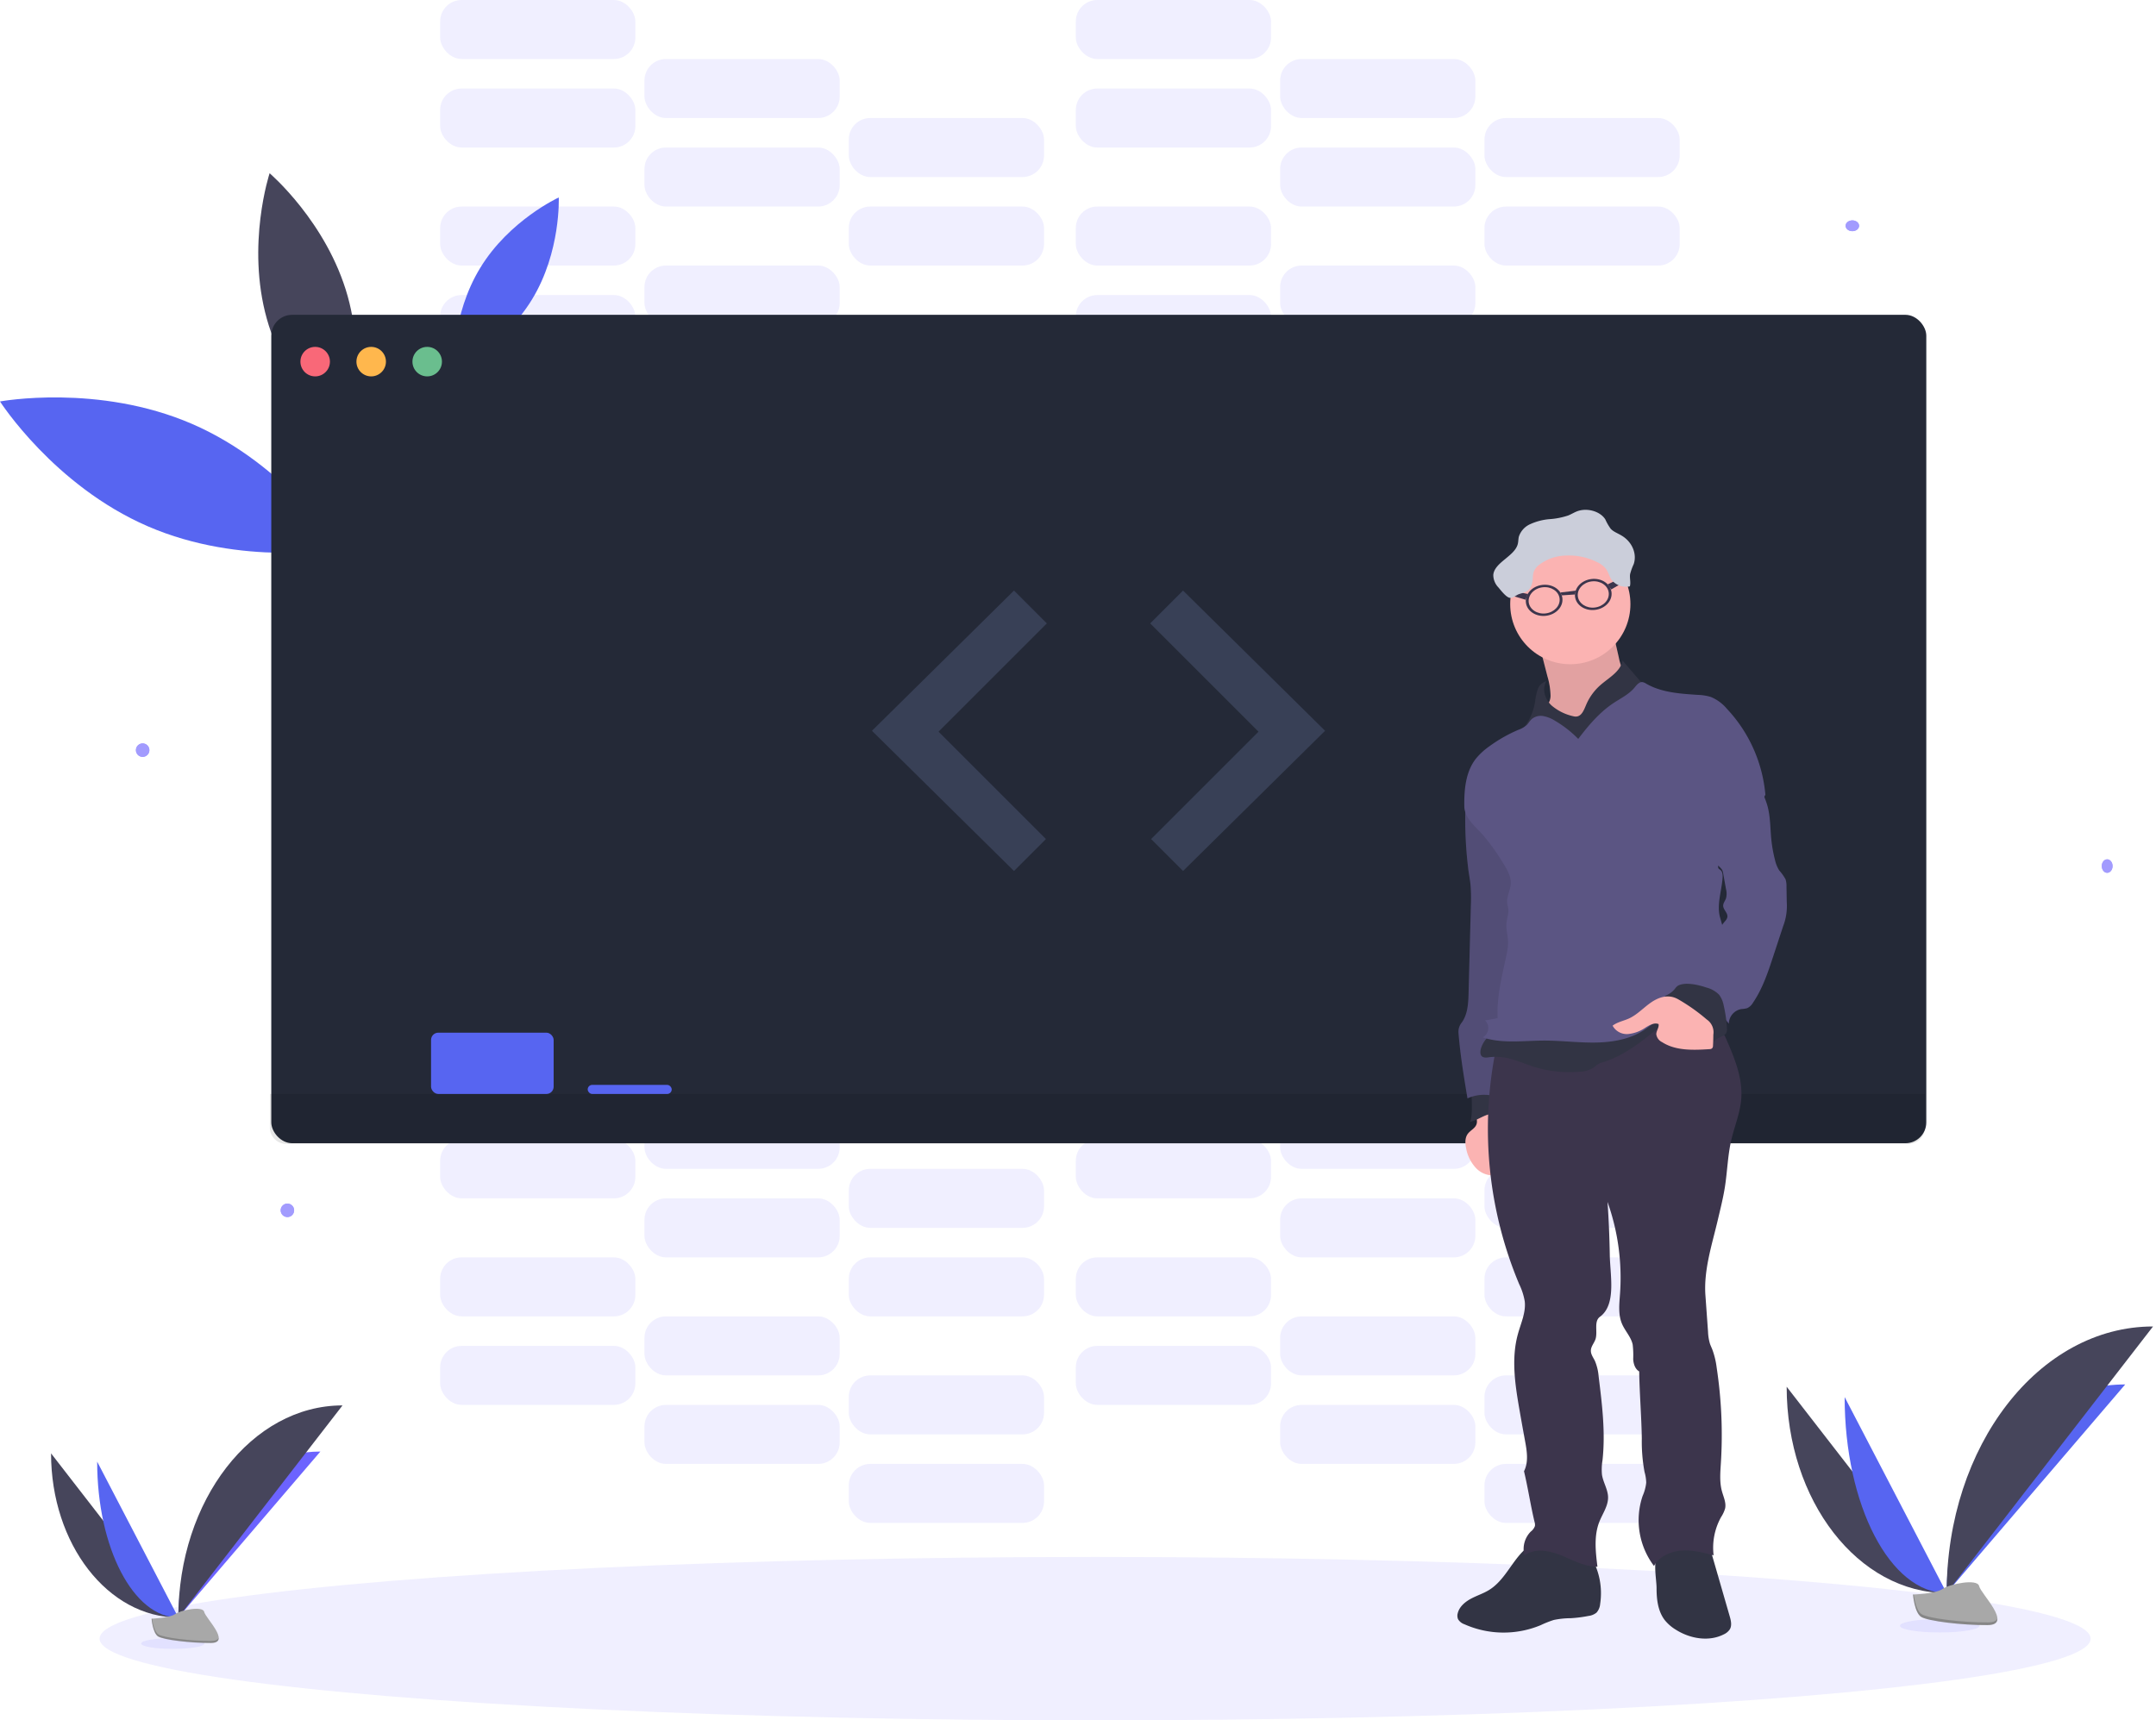 <svg xmlns="http://www.w3.org/2000/svg" width="744.727" height="594.419" viewBox="0 0 744.727 594.419">
  <g id="Group_1325" data-name="Group 1325" transform="translate(-976.301 -199.836)">
    <g id="undraw_teaching_f1cm" transform="translate(976.301 199.836)">
      <rect id="Rectangle_293" data-name="Rectangle 293" width="67.441" height="20.389" rx="7.43" transform="translate(152.032 101.945)" fill="#6c63ff" opacity="0.1"/>
      <rect id="Rectangle_294" data-name="Rectangle 294" width="67.441" height="20.389" rx="7.43" transform="translate(222.609 122.334)" fill="#6c63ff" opacity="0.1"/>
      <rect id="Rectangle_295" data-name="Rectangle 295" width="67.441" height="20.389" rx="7.43" transform="translate(293.187 142.723)" fill="#6c63ff" opacity="0.1"/>
      <rect id="Rectangle_296" data-name="Rectangle 296" width="67.441" height="20.389" rx="7.43" transform="translate(152.032 71.362)" fill="#6c63ff" opacity="0.1"/>
      <rect id="Rectangle_297" data-name="Rectangle 297" width="67.441" height="20.389" rx="7.43" transform="translate(222.609 91.751)" fill="#6c63ff" opacity="0.1"/>
      <rect id="Rectangle_298" data-name="Rectangle 298" width="67.441" height="20.389" rx="7.43" transform="translate(293.187 112.14)" fill="#6c63ff" opacity="0.1"/>
      <rect id="Rectangle_299" data-name="Rectangle 299" width="67.441" height="20.389" rx="7.43" transform="translate(371.606 101.945)" fill="#6c63ff" opacity="0.1"/>
      <rect id="Rectangle_300" data-name="Rectangle 300" width="67.441" height="20.389" rx="7.43" transform="translate(442.184 122.334)" fill="#6c63ff" opacity="0.1"/>
      <rect id="Rectangle_301" data-name="Rectangle 301" width="67.441" height="20.389" rx="7.43" transform="translate(512.761 142.723)" fill="#6c63ff" opacity="0.1"/>
      <rect id="Rectangle_302" data-name="Rectangle 302" width="67.441" height="20.389" rx="7.43" transform="translate(371.606 71.362)" fill="#6c63ff" opacity="0.1"/>
      <rect id="Rectangle_303" data-name="Rectangle 303" width="67.441" height="20.389" rx="7.43" transform="translate(442.184 91.751)" fill="#6c63ff" opacity="0.1"/>
      <rect id="Rectangle_304" data-name="Rectangle 304" width="67.441" height="20.389" rx="7.43" transform="translate(512.761 112.14)" fill="#6c63ff" opacity="0.1"/>
      <rect id="Rectangle_305" data-name="Rectangle 305" width="67.441" height="20.389" rx="7.43" transform="translate(152.032 30.584)" fill="#6c63ff" opacity="0.1"/>
      <rect id="Rectangle_306" data-name="Rectangle 306" width="67.441" height="20.389" rx="7.43" transform="translate(222.609 50.973)" fill="#6c63ff" opacity="0.1"/>
      <rect id="Rectangle_307" data-name="Rectangle 307" width="67.441" height="20.389" rx="7.43" transform="translate(293.187 71.362)" fill="#6c63ff" opacity="0.1"/>
      <rect id="Rectangle_308" data-name="Rectangle 308" width="67.441" height="20.389" rx="7.43" transform="translate(152.032)" fill="#6c63ff" opacity="0.1"/>
      <rect id="Rectangle_309" data-name="Rectangle 309" width="67.441" height="20.389" rx="7.43" transform="translate(222.609 20.389)" fill="#6c63ff" opacity="0.1"/>
      <rect id="Rectangle_310" data-name="Rectangle 310" width="67.441" height="20.389" rx="7.43" transform="translate(293.187 40.778)" fill="#6c63ff" opacity="0.1"/>
      <rect id="Rectangle_311" data-name="Rectangle 311" width="67.441" height="20.389" rx="7.43" transform="translate(371.606 30.584)" fill="#6c63ff" opacity="0.1"/>
      <rect id="Rectangle_312" data-name="Rectangle 312" width="67.441" height="20.389" rx="7.43" transform="translate(442.184 50.973)" fill="#6c63ff" opacity="0.1"/>
      <rect id="Rectangle_313" data-name="Rectangle 313" width="67.441" height="20.389" rx="7.43" transform="translate(512.761 71.362)" fill="#6c63ff" opacity="0.1"/>
      <rect id="Rectangle_314" data-name="Rectangle 314" width="67.441" height="20.389" rx="7.43" transform="translate(371.606)" fill="#6c63ff" opacity="0.1"/>
      <rect id="Rectangle_315" data-name="Rectangle 315" width="67.441" height="20.389" rx="7.43" transform="translate(442.184 20.389)" fill="#6c63ff" opacity="0.1"/>
      <rect id="Rectangle_316" data-name="Rectangle 316" width="67.441" height="20.389" rx="7.43" transform="translate(512.761 40.778)" fill="#6c63ff" opacity="0.1"/>
      <rect id="Rectangle_317" data-name="Rectangle 317" width="67.441" height="20.389" rx="7.43" transform="translate(152.032 465.027)" fill="#6c63ff" opacity="0.1"/>
      <rect id="Rectangle_318" data-name="Rectangle 318" width="67.441" height="20.389" rx="7.43" transform="translate(222.609 485.416)" fill="#6c63ff" opacity="0.1"/>
      <rect id="Rectangle_319" data-name="Rectangle 319" width="67.441" height="20.389" rx="7.43" transform="translate(293.187 505.805)" fill="#6c63ff" opacity="0.1"/>
      <rect id="Rectangle_320" data-name="Rectangle 320" width="67.441" height="20.389" rx="7.43" transform="translate(152.032 434.444)" fill="#6c63ff" opacity="0.1"/>
      <rect id="Rectangle_321" data-name="Rectangle 321" width="67.441" height="20.389" rx="7.43" transform="translate(222.609 454.833)" fill="#6c63ff" opacity="0.1"/>
      <rect id="Rectangle_322" data-name="Rectangle 322" width="67.441" height="20.389" rx="7.43" transform="translate(293.187 475.222)" fill="#6c63ff" opacity="0.1"/>
      <rect id="Rectangle_323" data-name="Rectangle 323" width="67.441" height="20.389" rx="7.43" transform="translate(371.606 465.027)" fill="#6c63ff" opacity="0.1"/>
      <rect id="Rectangle_324" data-name="Rectangle 324" width="67.441" height="20.389" rx="7.43" transform="translate(442.184 485.416)" fill="#6c63ff" opacity="0.1"/>
      <rect id="Rectangle_325" data-name="Rectangle 325" width="67.441" height="20.389" rx="7.43" transform="translate(512.761 505.805)" fill="#6c63ff" opacity="0.1"/>
      <rect id="Rectangle_326" data-name="Rectangle 326" width="67.441" height="20.389" rx="7.43" transform="translate(371.606 434.444)" fill="#6c63ff" opacity="0.1"/>
      <rect id="Rectangle_327" data-name="Rectangle 327" width="67.441" height="20.389" rx="7.43" transform="translate(442.184 454.833)" fill="#6c63ff" opacity="0.1"/>
      <rect id="Rectangle_328" data-name="Rectangle 328" width="67.441" height="20.389" rx="7.43" transform="translate(512.761 475.222)" fill="#6c63ff" opacity="0.1"/>
      <rect id="Rectangle_329" data-name="Rectangle 329" width="67.441" height="20.389" rx="7.43" transform="translate(152.032 393.666)" fill="#6c63ff" opacity="0.1"/>
      <rect id="Rectangle_330" data-name="Rectangle 330" width="67.441" height="20.389" rx="7.43" transform="translate(222.609 414.055)" fill="#6c63ff" opacity="0.1"/>
      <rect id="Rectangle_331" data-name="Rectangle 331" width="67.441" height="20.389" rx="7.43" transform="translate(293.187 434.444)" fill="#6c63ff" opacity="0.1"/>
      <rect id="Rectangle_332" data-name="Rectangle 332" width="67.441" height="20.389" rx="7.43" transform="translate(152.032 363.082)" fill="#6c63ff" opacity="0.1"/>
      <rect id="Rectangle_333" data-name="Rectangle 333" width="67.441" height="20.389" rx="7.43" transform="translate(222.609 383.471)" fill="#6c63ff" opacity="0.1"/>
      <rect id="Rectangle_334" data-name="Rectangle 334" width="67.441" height="20.389" rx="7.43" transform="translate(293.187 403.86)" fill="#6c63ff" opacity="0.1"/>
      <rect id="Rectangle_335" data-name="Rectangle 335" width="67.441" height="20.389" rx="7.43" transform="translate(371.606 393.666)" fill="#6c63ff" opacity="0.1"/>
      <rect id="Rectangle_336" data-name="Rectangle 336" width="67.441" height="20.389" rx="7.43" transform="translate(442.184 414.055)" fill="#6c63ff" opacity="0.1"/>
      <rect id="Rectangle_337" data-name="Rectangle 337" width="67.441" height="20.389" rx="7.43" transform="translate(512.761 434.444)" fill="#6c63ff" opacity="0.1"/>
      <rect id="Rectangle_338" data-name="Rectangle 338" width="67.441" height="20.389" rx="7.43" transform="translate(371.606 363.082)" fill="#6c63ff" opacity="0.1"/>
      <rect id="Rectangle_339" data-name="Rectangle 339" width="67.441" height="20.389" rx="7.43" transform="translate(442.184 383.471)" fill="#6c63ff" opacity="0.1"/>
      <rect id="Rectangle_340" data-name="Rectangle 340" width="67.441" height="20.389" rx="7.43" transform="translate(512.761 403.86)" fill="#6c63ff" opacity="0.1"/>
      <ellipse id="Ellipse_66" data-name="Ellipse 66" cx="343.869" cy="28.231" rx="343.869" ry="28.231" transform="translate(34.403 537.957)" fill="#6c63ff" opacity="0.1"/>
      <path id="Path_1376" data-name="Path 1376" d="M192.2,255.276c32.426,14.053,51.059,43.131,51.059,43.131s-33.948,6.274-66.382-7.771S125.82,247.5,125.82,247.5,159.768,241.223,192.2,255.276Z" transform="translate(-125.82 -108.789)" fill="#5765f1"/>
      <path id="Path_1377" data-name="Path 1377" d="M334.828,182.31c10.03-16.468,27.11-24.31,27.11-24.31s.784,18.774-9.214,35.195-27.117,24.255-27.117,24.255S324.79,198.684,334.828,182.31Z" transform="translate(-168.931 -89.775)" fill="#5765f1"/>
      <path id="Path_1378" data-name="Path 1378" d="M242.535,197.628c7.175,25.612,26.953,42.472,26.953,42.472s8.148-24.679.973-50.3S243.5,147.33,243.5,147.33,235.352,172.009,242.535,197.628Z" transform="translate(-150.369 -87.472)" fill="#46455b"/>
      <rect id="Rectangle_341" data-name="Rectangle 341" width="571.678" height="286.231" rx="7.21" transform="translate(93.705 108.775)" fill="#242937"/>
      <path id="Path_1379" data-name="Path 1379" d="M118.87,482H690.548v11.6a5.654,5.654,0,0,1-5.654,5.654H124.524a5.654,5.654,0,0,1-5.654-5.654Z" transform="translate(-25.653 -104.018)" opacity="0.1"/>
      <rect id="Rectangle_342" data-name="Rectangle 342" width="42.347" height="21.173" rx="2.5" transform="translate(148.895 356.809)" fill="#5765f1"/>
      <rect id="Rectangle_343" data-name="Rectangle 343" width="29.015" height="3.137" rx="1.568" transform="translate(203.004 374.845)" fill="#5765f1"/>
      <g id="Michel" transform="translate(503.407 176.147)">
        <path id="Path_1396" data-name="Path 1396" d="M778.778,766.929c-1.976,1.239-4.235,1.937-6.274,3.027s-4.023,2.729-4.6,4.987a3.136,3.136,0,0,0,.1,2.133,4.14,4.14,0,0,0,2.2,1.741,33.32,33.32,0,0,0,26.357.3,34.722,34.722,0,0,1,4.548-1.8,29.553,29.553,0,0,1,5.827-.6,44.783,44.783,0,0,0,6.124-.784,5.388,5.388,0,0,0,2.776-1.153,5.153,5.153,0,0,0,1.247-3,24.663,24.663,0,0,0-3.921-17.472,5.9,5.9,0,0,0-1.71-1.811,6.6,6.6,0,0,0-2.721-.729c-3.921-.478-8.03-1.357-11.99-1.451-2.839-.063-4.266,1.286-6.273,3.239C786.314,757.706,783.891,763.737,778.778,766.929Z" transform="translate(-767.762 -393.747)" fill="#323444"/>
        <path id="Path_1397" data-name="Path 1397" d="M855.373,766.245c0,3.842.463,7.912,2.792,10.979a14.5,14.5,0,0,0,3.811,3.333c4.925,3.137,11.449,4.29,16.641,1.631a4.94,4.94,0,0,0,2.07-1.741c.784-1.365.369-3.066-.07-4.572L873.1,749.84c-4.854.745-11.99,1.27-16.3,3.733C853.671,755.353,855.373,762.811,855.373,766.245Z" transform="translate(-786.569 -393.644)" fill="#323444"/>
        <path id="Path_1398" data-name="Path 1398" d="M775.133,564.383c-.455,1.435-2.1,2.1-3,3.309-1.059,1.419-.949,3.388-.565,5.113a13.519,13.519,0,0,0,3.443,6.783,8.132,8.132,0,0,0,7.058,2.4,5.881,5.881,0,0,0,4.791-5.278,9.991,9.991,0,0,0-.737-3.4l-5.348-15.464a.585.585,0,0,0-.965-.423c-1.263.6-3.8,1.223-4.533,2.533S775.666,562.963,775.133,564.383Z" transform="translate(-768.524 -352.094)" fill="#fbb3b2"/>
        <path id="Path_1399" data-name="Path 1399" d="M773,561.815c1.953-.306,3.662-1.451,5.489-2.2s4.117-1.043,5.654.212c.439.361.863.855,1.435.847a56.138,56.138,0,0,0-3.513-11.167.871.871,0,0,0-.306-.431.886.886,0,0,0-.667,0l-5.278,1.38c-1.953.51-2.18.353-2.031,2.274C773.823,553.581,774.263,561.815,773,561.815Z" transform="translate(-768.892 -350.303)" fill="#323444"/>
        <path id="Path_1400" data-name="Path 1400" d="M771.392,422.855a7.434,7.434,0,0,0-.784,4.133,140.506,140.506,0,0,0,1.1,20.789c.243,1.647.549,3.294.706,4.956a57.167,57.167,0,0,1,.11,6.956l-.784,30.191c-.094,3.694-.282,7.662-2.564,10.563a5.05,5.05,0,0,0-.918,3.349c.6,7.575,1.851,15.088,3.1,22.577a13.951,13.951,0,0,1,12.657.6,139.32,139.32,0,0,0,6.5-38.426c.18-6.423-.094-12.884.894-19.228,1.655-10.681.98-21.636-.235-32.379-.384-3.4-1.2-6.909-3.38-9.544a14.468,14.468,0,0,0-7.842-4.517C777.046,422.117,774.45,422.9,771.392,422.855Z" transform="translate(-767.865 -323.012)" fill="#5b5583"/>
        <path id="Path_1401" data-name="Path 1401" d="M771.392,422.855a7.434,7.434,0,0,0-.784,4.133,140.506,140.506,0,0,0,1.1,20.789c.243,1.647.549,3.294.706,4.956a57.167,57.167,0,0,1,.11,6.956l-.784,30.191c-.094,3.694-.282,7.662-2.564,10.563a5.05,5.05,0,0,0-.918,3.349c.6,7.575,1.851,15.088,3.1,22.577a13.951,13.951,0,0,1,12.657.6,139.32,139.32,0,0,0,6.5-38.426c.18-6.423-.094-12.884.894-19.228,1.655-10.681.98-21.636-.235-32.379-.384-3.4-1.2-6.909-3.38-9.544a14.468,14.468,0,0,0-7.842-4.517C777.046,422.117,774.45,422.9,771.392,422.855Z" transform="translate(-767.865 -323.012)" opacity="0.1"/>
        <path id="Path_1402" data-name="Path 1402" d="M783.774,531.683a138.5,138.5,0,0,0,8.25,80.176,21.743,21.743,0,0,1,1.913,5.928c.431,3.843-1.341,7.536-2.352,11.253-2.353,8.454-1,17.456.51,26.106q.941,5.411,1.937,10.814c.651,3.513,1.278,7.332-.353,10.516,1.4,5.85,2.235,11.645,3.639,17.5a3.325,3.325,0,0,1,.133,1.435,4.227,4.227,0,0,1-1.435,1.921,8.579,8.579,0,0,0-2.188,8.211c3.584-2.572,8.579-1.67,12.673,0s8.124,3.921,12.547,3.921c-.643-5.191-1.263-10.641.651-15.511,1.114-2.823,3.074-5.489,3.019-8.508-.055-2.705-1.71-5.121-2.109-7.795a19.73,19.73,0,0,1,.188-4.987c1.051-9.6-.141-19.291-1.333-28.874a17.25,17.25,0,0,0-1.317-5.489c-.557-1.129-1.388-2.212-1.372-3.474,0-1.466,1.184-2.659,1.623-4.054.784-2.572-.659-6.07,1.513-7.662,5.725-4.2,3.529-14.241,3.4-21.338q-.149-9.183-.784-18.35a78.162,78.162,0,0,1,4.329,31.634c-.251,3.513-.714,7.207.659,10.453,1.051,2.494,3.137,4.548,3.7,7.191a30.1,30.1,0,0,1,.18,4.98c.078,1.663.643,3.474,2.078,4.313.11,7.56.784,15.645.9,23.2a57.241,57.241,0,0,0,.941,11.528,14.692,14.692,0,0,1,.58,3.717,15.533,15.533,0,0,1-1.239,4.572,26.216,26.216,0,0,0,3.921,24.192c1.851-3.286,5.709-5.027,9.473-5.3s7.481.674,11.128,1.631a21.793,21.793,0,0,1,2.6-13.253,10.848,10.848,0,0,0,1.372-2.949c.424-1.992-.565-3.976-1.1-5.944-.87-3.137-.565-6.517-.361-9.795a154.985,154.985,0,0,0-1.451-32.873,27.847,27.847,0,0,0-1.5-6.274c-.282-.721-.627-1.412-.863-2.141a16.877,16.877,0,0,1-.627-4.015l-.9-12.547c-.635-8.791,2.251-17.472,4.266-26.051.9-3.842,1.882-7.677,2.486-11.583.823-5.317.957-10.751,2.164-16,1.082-4.705,3.035-9.293,3.443-14.116.627-7.473-2.478-14.7-5.489-21.55-1.255-2.823-6-2.541-9.05-3.043-21.636-3.552-44.425-3.576-64.829,4.431a16.132,16.132,0,0,0-5.576,3.85Z" transform="translate(-770.664 -344.285)" fill="#3c354c"/>
        <path id="Path_1403" data-name="Path 1403" d="M803.492,355.32l2.4,9.332a24.937,24.937,0,0,1,1.074,6.6,4.87,4.87,0,0,1-.526,2.353,5.608,5.608,0,0,1-1.49,1.521c-1.639,1.247-2.776,4.156-4.65,5.019.964,1.678,2.3.588,4.039,1.427,3.066,1.49,5.874,3.631,9.2,4.368,3.137.69,6.43.039,9.544-.784,4.415-1.2,8.806-2.855,12.359-5.748s5.576-5.45,5.56-10.022c-3.921.463-7.411-3.5-9.144-7.058a19.178,19.178,0,0,1-1.317-4.227l-2.1-9.246c-2.29.5-4.156,2.141-6.344,3a23.032,23.032,0,0,1-7.207,1.043,77.631,77.631,0,0,0-12.829,1.662c-.58.118-1.31.486-1.168,1.051" transform="translate(-774.784 -307.108)" fill="#fbb3b2"/>
        <path id="Path_1404" data-name="Path 1404" d="M803.492,355.32l2.4,9.332a24.937,24.937,0,0,1,1.074,6.6,4.87,4.87,0,0,1-.526,2.353,5.608,5.608,0,0,1-1.49,1.521c-1.639,1.247-2.776,4.156-4.65,5.019.964,1.678,2.3.588,4.039,1.427,3.066,1.49,5.874,3.631,9.2,4.368,3.137.69,6.43.039,9.544-.784,4.415-1.2,8.806-2.855,12.359-5.748s5.576-5.45,5.56-10.022c-3.921.463-7.411-3.5-9.144-7.058a19.178,19.178,0,0,1-1.317-4.227l-2.1-9.246c-2.29.5-4.156,2.141-6.344,3a23.032,23.032,0,0,1-7.207,1.043,77.631,77.631,0,0,0-12.829,1.662c-.58.118-1.31.486-1.168,1.051" transform="translate(-774.784 -307.108)" opacity="0.1"/>
        <circle id="Ellipse_67" data-name="Ellipse 67" cx="20.765" cy="20.765" r="20.765" transform="translate(18.247 11.825)" fill="#fbb3b2"/>
        <path id="Path_1405" data-name="Path 1405" d="M818.164,376.773a18.824,18.824,0,0,1,4.705-6.274c2.925-2.564,6.924-4.642,7.614-8.469l6.336,7.379a3.41,3.41,0,0,1,.784,1.208,3.043,3.043,0,0,1-.6,2.439c-1.568,2.5-4.039,4.29-6.375,6.1a193.666,193.666,0,0,0-15.362,13.551,1.569,1.569,0,0,1-.823.5,1.482,1.482,0,0,1-.855-.243,35.671,35.671,0,0,1-10.955-8.908c-.227-.274-.51-.588-.878-.565a1.129,1.129,0,0,0-.588.306c-2.109,1.725-4.415,3.788-7.12,3.521,3.505-2.517,5.489-6.721,6.226-10.979a20.737,20.737,0,0,1,.894-4.29,4.478,4.478,0,0,1,3.059-2.9c-1.71,2.611-.541,6.313,1.756,8.422a17.315,17.315,0,0,0,7.779,3.772C816.431,381.847,817.215,378.827,818.164,376.773Z" transform="translate(-773.435 -309.953)" fill="#323444"/>
        <path id="Path_1406" data-name="Path 1406" d="M787.664,533.143c2.956.729,5.756,1.968,8.626,2.886a41.226,41.226,0,0,0,16.194,1.7,8.744,8.744,0,0,0,4.705-1.5c.369-.3.706-.651,1.1-.925a7.68,7.68,0,0,1,2.109-.87c7.191-2.251,13.214-7.1,19.056-11.857.188-.157.4-.353.384-.6a.784.784,0,0,0-.235-.447L836.527,518c-8.061,1.372-16.319.855-24.5.651a35.562,35.562,0,0,0-5.035.133c-1.615.188-3.207.6-4.8.941-6.046,1.317-12.226,1.819-18.35,2.682a2.832,2.832,0,0,0-1.215.376,2.737,2.737,0,0,0-.651.721l-2.149,3.019a9.5,9.5,0,0,0-1.8,3.458c-.5,2.353.549,3.137,2.549,2.831A18.617,18.617,0,0,1,787.664,533.143Z" transform="translate(-769.95 -343.612)" fill="#323444"/>
        <path id="Path_1407" data-name="Path 1407" d="M810.168,391.165a38.2,38.2,0,0,0-8.085-6.313,11.458,11.458,0,0,0-3.921-1.568,4.893,4.893,0,0,0-4.015.988c-.7.62-1.137,1.482-1.812,2.133a9.012,9.012,0,0,1-2.87,1.623,50.911,50.911,0,0,0-10.085,5.748A23.132,23.132,0,0,0,774.809,398c-3.552,4.548-4.086,10.736-3.992,16.507.071,4.015,3.921,7,6.572,10a73.69,73.69,0,0,1,6.728,9.41c1.427,2.258,2.917,4.705,2.737,7.395-.149,2.2-1.435,4.274-1.231,6.47.071.784.321,1.506.392,2.266.141,1.568-.478,3.137-.635,4.705-.212,2.219.51,4.423.549,6.658a21.18,21.18,0,0,1-.58,4.54c-1.506,7.168-3.4,14.374-3.011,21.691l-4.344.784a3.67,3.67,0,0,1-.839,5.858c6.783,2.266,14.115,1.121,21.307,1.114,5.952,0,11.881.784,17.825.674s12.077-1.184,16.978-4.548c1.333-.91,2.556-1.976,3.96-2.768a19.534,19.534,0,0,1,6-1.96,59.52,59.52,0,0,1,11.763-1.051c1.929,0,4.031.078,5.568-1.082,1.694-1.286,2.125-3.615,2.353-5.725.227-2.227.369-4.462.408-6.7a28.88,28.88,0,0,0-.275-5.207,34.1,34.1,0,0,0-.917-3.733l-2.956-10.414c-1.223-4.3.478-9.01.839-13.465.086-1.051.1-2.274-.706-2.949-.29-.243-.69-.408-.784-.784a1.342,1.342,0,0,1,.188-1.051c1.568-3.137,3.921-5.9,6.07-8.736a178.509,178.509,0,0,0,10.038-15.425,49.631,49.631,0,0,0-13.284-29.705,14.374,14.374,0,0,0-5.56-4.1,16.468,16.468,0,0,0-4.423-.714c-6.148-.416-12.547-.784-17.9-3.874a3.4,3.4,0,0,0-1.278-.541c-1.184-.133-2.047,1.035-2.815,1.96-1.976,2.353-4.885,3.7-7.442,5.434C817.336,382.171,813.611,386.625,810.168,391.165Z" transform="translate(-768.419 -312.002)" fill="#5b5583"/>
        <path id="Path_1408" data-name="Path 1408" d="M895.693,422.82c1.223,3.874,1.106,8.014,1.506,12.053a46.892,46.892,0,0,0,1.278,7.222,11.529,11.529,0,0,0,1.49,3.678,16.182,16.182,0,0,1,2.164,3.043,7.348,7.348,0,0,1,.321,2.447l.094,5.411a19.458,19.458,0,0,1-1.278,8.422l-3.38,10.281c-1.827,5.568-3.7,11.222-7,16.068a4.634,4.634,0,0,1-2.015,1.89,9.793,9.793,0,0,1-2.031.314,5.223,5.223,0,0,0-4.305,5.074,11.914,11.914,0,0,0-2.894-2.956l-6.878-5.489a29.4,29.4,0,0,0-7.661-4.964,20.773,20.773,0,0,0,14.445-17.456,7.843,7.843,0,0,1,.784-3.435c.572-.925,1.631-1.631,1.709-2.721.094-1.372-1.459-2.408-1.459-3.78,0-.91.674-1.663.972-2.517a6.321,6.321,0,0,0,0-3.223l-.949-5.27a4.021,4.021,0,0,0-.47-1.506,9.724,9.724,0,0,0-1.176-1.239c-1.631-1.827-.91-4.705,0-6.956a66.477,66.477,0,0,1,8.015-14.061,48.134,48.134,0,0,0,3.192-4.564c.831-1.443,1.019-3.443,1.9-4.705C893.2,416.844,894.729,419.769,895.693,422.82Z" transform="translate(-788.77 -321.142)" fill="#5b5583"/>
        <path id="Path_1409" data-name="Path 1409" d="M863.576,505.182a3.775,3.775,0,0,0-.894.941,7.928,7.928,0,0,1-3.552,2.533c.784.565,1.5,1.121,2.235,1.694a97.941,97.941,0,0,1,14.9,14.249c.494-1.764,3.45-1.639,4.172-3.325a3.256,3.256,0,0,0,.157-1.506,45.934,45.934,0,0,0-1.129-7.842,8.879,8.879,0,0,0-1.568-3.67,9.411,9.411,0,0,0-4.439-2.509C870.987,504.884,866.086,503.669,863.576,505.182Z" transform="translate(-787.48 -340.691)" fill="#323444"/>
        <path id="Path_1410" data-name="Path 1410" d="M848.81,512.55c-2.353,1.741-4.415,3.921-7.058,5.113-1.866.847-3.992,1.216-5.623,2.478a5.587,5.587,0,0,0,5.333,2.886,12.672,12.672,0,0,0,5.968-2.188c1.4-.863,3.051-1.866,4.58-1.263.235,1.192-.784,2.313-.784,3.521a3.549,3.549,0,0,0,1.992,2.721c4.705,3.035,10.759,2.784,16.366,2.431a1.474,1.474,0,0,0,.9-.267,1.419,1.419,0,0,0,.337-1.035c.071-1.239.1-2.47.11-3.709A5.317,5.317,0,0,0,868.658,518a64,64,0,0,0-9.8-6.94C855.406,509.06,851.908,510.244,848.81,512.55Z" transform="translate(-782.516 -341.894)" fill="#fbb3b2"/>
        <path id="Path_1411" data-name="Path 1411" d="M825.243,326.1c-3.482.416-6.015,3.137-5.662,6.093s3.458,5,6.94,4.572,6.015-3.137,5.662-6.085S828.725,325.68,825.243,326.1Zm1.184,9.849c-2.949.353-5.576-1.38-5.881-3.874s1.851-4.8,4.791-5.152,5.576,1.38,5.881,3.874S829.368,335.592,826.427,335.945Z" transform="translate(-778.938 -302.186)" fill="#3c354c"/>
        <path id="Path_1412" data-name="Path 1412" d="M803.6,328.7c-3.482.416-6.015,3.137-5.662,6.085s3.458,5,6.94,4.58,6.015-3.137,5.662-6.093S807.085,328.279,803.6,328.7Zm1.184,9.842c-2.949.353-5.576-1.38-5.874-3.866s1.843-4.8,4.791-5.16,5.576,1.38,5.874,3.874S807.728,338.184,804.787,338.537Z" transform="translate(-774.268 -302.747)" fill="#3c354c"/>
        <path id="Path_1413" data-name="Path 1413" d="M663.194,259.64l7.567,1.615-.745,1.992-7.136-2.094Z" transform="translate(-646.46 -232.178)" fill="#3c354c"/>
        <path id="Path_1414" data-name="Path 1414" d="M715.149,253.18l-6.979,3.364,1.2,1.757,6.438-3.725Z" transform="translate(-656.234 -230.784)" fill="#3c354c"/>
        <path id="Path_1415" data-name="Path 1415" d="M687.31,260.885l5.309-.635-.274,1.317-4.556.306Z" transform="translate(-651.732 -232.31)" fill="#3c354c"/>
        <path id="Path_1416" data-name="Path 1416" d="M796.452,322.416a8.422,8.422,0,0,0,.784-3.427,7.323,7.323,0,0,1,.361-2.086,5.836,5.836,0,0,1,1.71-2.188,15.816,15.816,0,0,1,9.41-3.286,21.753,21.753,0,0,1,10.885,2.353,8.469,8.469,0,0,1,2.705,2.008c1.1,1.341,1.333,3.074,2.439,4.4a6.407,6.407,0,0,0,6.007,1.882c.384-1.365-.118-2.807.078-4.2a20.332,20.332,0,0,1,1.247-3.482c1.216-3.584-.557-7.74-4.211-9.881-1.278-.784-2.792-1.294-3.748-2.353a17.737,17.737,0,0,1-1.843-3.215c-1.749-2.8-6.274-4.109-9.716-2.815-1.082.408-2.039,1.027-3.137,1.466a25.862,25.862,0,0,1-6.6,1.27,20.221,20.221,0,0,0-6.4,1.678,7.166,7.166,0,0,0-4.007,4.329c-.212.847-.165,1.725-.376,2.564-1.082,4.258-8.069,6.328-8.461,10.673a6.228,6.228,0,0,0,1.78,4.352c.737.87,2.5,3.2,3.748,3.537s2.2-.847,3.388-1.255C794.374,324.149,795.511,324.024,796.452,322.416Z" transform="translate(-771.171 -295.621)" fill="#cbceda"/>
      </g>
      <path id="Path_1417" data-name="Path 1417" d="M912.81,682c0,39.4,24.718,71.283,55.262,71.283" transform="translate(-295.657 -202.857)" fill="#46455b"/>
      <path id="Path_1418" data-name="Path 1418" d="M983.28,753.073c0-39.845,27.588-72.083,61.677-72.083" transform="translate(-310.865 -202.639)" fill="#5765f1"/>
      <path id="Path_1419" data-name="Path 1419" d="M938.35,686.56c0,37.43,15.762,67.715,35.234,67.715" transform="translate(-301.168 -203.841)" fill="#5765f1"/>
      <path id="Path_1420" data-name="Path 1420" d="M983.28,747.561c0-50.91,31.885-92.112,71.283-92.112" transform="translate(-310.865 -197.127)" fill="#46455b"/>
      <ellipse id="Ellipse_68" data-name="Ellipse 68" cx="13.739" cy="2.321" rx="13.739" ry="2.321" transform="translate(656.285 559.405)" fill="#6c63ff" opacity="0.1"/>
      <path id="Path_1421" data-name="Path 1421" d="M968.46,772.385s7.842-.243,10.194-1.921,12.053-3.694,12.641-1,11.763,13.418,2.925,13.488-20.562-1.38-22.914-2.815S968.46,772.385,968.46,772.385Z" transform="translate(-307.666 -221.449)" fill="#a8a8a8"/>
      <path id="Path_1422" data-name="Path 1422" d="M994.386,783.178c-8.846.071-20.554-1.38-22.914-2.815-1.8-1.09-2.509-5.019-2.752-6.823h-.259s.494,6.321,2.854,7.756,14.068,2.886,22.914,2.815c2.556,0,3.435-.933,3.388-2.274C997.263,782.652,996.33,783.162,994.386,783.178Z" transform="translate(-307.666 -222.612)" opacity="0.2"/>
      <path id="Path_1423" data-name="Path 1423" d="M148.31,711.36c0,31.368,19.66,56.713,43.962,56.713" transform="translate(-130.673 -209.193)" fill="#46455b"/>
      <path id="Path_1424" data-name="Path 1424" d="M204.37,767.9c0-31.7,21.957-57.348,49.067-57.348" transform="translate(-142.772 -209.018)" fill="#6c63ff"/>
      <path id="Path_1425" data-name="Path 1425" d="M168.62,715c0,29.8,12.547,53.874,28.035,53.874" transform="translate(-135.056 -209.979)" fill="#5765f1"/>
      <path id="Path_1426" data-name="Path 1426" d="M204.37,763.513c0-40.5,25.369-73.283,56.713-73.283" transform="translate(-142.772 -204.633)" fill="#46455b"/>
      <ellipse id="Ellipse_69" data-name="Ellipse 69" cx="10.932" cy="1.851" rx="10.932" ry="1.851" transform="translate(48.761 566.016)" fill="#6c63ff" opacity="0.1"/>
      <path id="Path_1427" data-name="Path 1427" d="M192.58,783.25s6.234-.2,8.109-1.568,9.6-2.941,10.061-.784,9.371,10.673,2.353,10.728-16.358-1.1-18.233-2.235S192.58,783.25,192.58,783.25Z" transform="translate(-140.227 -223.97)" fill="#a8a8a8"/>
      <path id="Path_1428" data-name="Path 1428" d="M213.2,791.889c-7.058.055-16.358-1.1-18.233-2.243-1.427-.863-1.992-3.991-2.188-5.427h-.2s.392,5.027,2.266,6.172,11.2,2.29,18.233,2.235c2.031,0,2.737-.737,2.7-1.811C215.494,791.442,214.718,791.842,213.2,791.889Z" transform="translate(-140.227 -224.917)" opacity="0.2"/>
    </g>
    <g id="Group_880" data-name="Group 880" transform="translate(1702.302 496.749)">
      <ellipse id="Ellipse_31" data-name="Ellipse 31" cx="1.863" cy="2.329" rx="1.863" ry="2.329" transform="translate(0 0)" fill="#a29bfe"/>
      <ellipse id="Ellipse_32" data-name="Ellipse 32" cx="1.863" cy="2.329" rx="1.863" ry="2.329" transform="translate(0 0)" fill="#a29bfe"/>
    </g>
    <g id="Group_886" data-name="Group 886" transform="translate(1613.811 275.986)">
      <ellipse id="Ellipse_31-2" data-name="Ellipse 31" cx="2.329" cy="1.863" rx="2.329" ry="1.863" transform="translate(0 0)" fill="#a29bfe"/>
      <ellipse id="Ellipse_32-2" data-name="Ellipse 32" cx="2.329" cy="1.863" rx="2.329" ry="1.863" transform="translate(0 0)" fill="#a29bfe"/>
    </g>
    <g id="Group_883" data-name="Group 883" transform="translate(1023.247 456.695)">
      <circle id="Ellipse_31-3" data-name="Ellipse 31" cx="2.329" cy="2.329" r="2.329" transform="translate(0 0)" fill="#a29bfe"/>
      <circle id="Ellipse_32-3" data-name="Ellipse 32" cx="2.329" cy="2.329" r="2.329" transform="translate(0 0)" fill="#a29bfe"/>
    </g>
    <g id="Group_1324" data-name="Group 1324" transform="translate(1073.247 615.695)">
      <circle id="Ellipse_31-4" data-name="Ellipse 31" cx="2.329" cy="2.329" r="2.329" transform="translate(0 0)" fill="#a29bfe"/>
      <circle id="Ellipse_32-4" data-name="Ellipse 32" cx="2.329" cy="2.329" r="2.329" transform="translate(0 0)" fill="#a29bfe"/>
    </g>
    <g id="Group_1323" data-name="Group 1323" transform="translate(1277.497 403.887)">
      <path id="Path_1468" data-name="Path 1468" d="M616.948,163.221l49.059,48.447-49.059,48.446L605.91,249.075l37.1-37.1L605.6,174.566Z" transform="translate(-509.493 -163.221)" fill="#384056"/>
      <path id="Path_1469" data-name="Path 1469" d="M654.662,163.221,605.6,211.668l49.059,48.446L665.7,249.075l-37.1-37.1,37.408-37.407Z" transform="translate(-605.603 -163.221)" fill="#384056"/>
    </g>
    <circle id="Ellipse_73" data-name="Ellipse 73" cx="5.097" cy="5.097" r="5.097" transform="translate(1080.073 319.69)" fill="#f96878"/>
    <circle id="Ellipse_74" data-name="Ellipse 74" cx="5.097" cy="5.097" r="5.097" transform="translate(1099.419 319.69)" fill="#ffb74d"/>
    <circle id="Ellipse_75" data-name="Ellipse 75" cx="5.097" cy="5.097" r="5.097" transform="translate(1118.766 319.69)" fill="#6abe8e"/>
  </g>
</svg>
